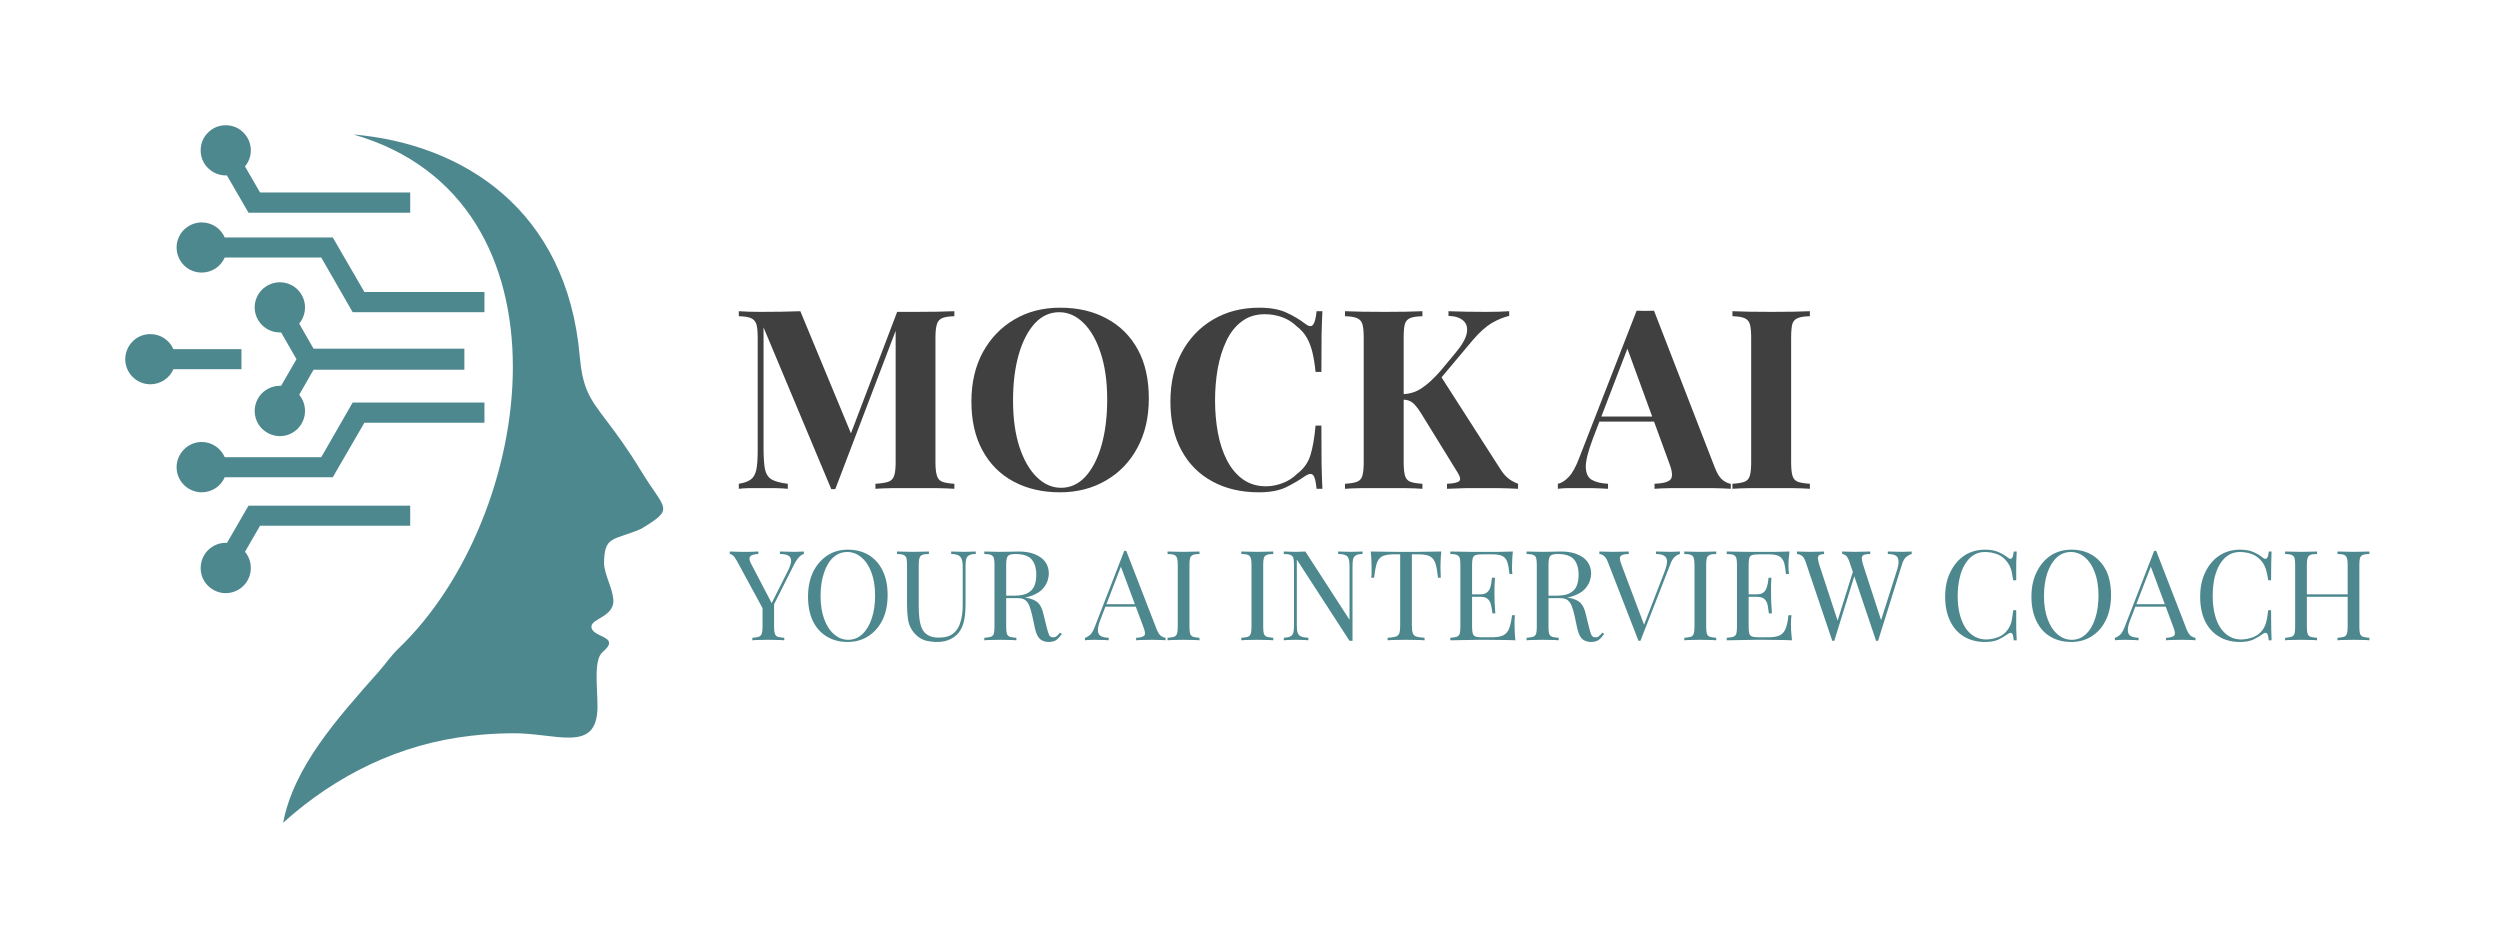 <svg xmlns="http://www.w3.org/2000/svg" version="1.1" xmlns:xlink="http://www.w3.org/1999/xlink" viewBox="0 0 14.95 5.67"><g transform="matrix(1,0,0,1,4.366,1.84)"><rect width="14.95" height="14.95" x="-4.366" y="-6.481" fill="#ffffff"></rect><g clip-path="url(#SvgjsClipPath1002)"><g clip-path="url(#SvgjsClipPath100018f69a08-79c5-4174-8f5e-6097dedcff6c)"><path d=" M -0.899 0.292 C -0.891 0.382 -0.877 0.444 -0.855 0.496 C -0.802 0.62 -0.704 0.694 -0.53 0.98 C -0.389 1.212 -0.326 1.198 -0.533 1.323 C -0.702 1.395 -0.752 1.361 -0.754 1.53 C -0.75 1.6 -0.703 1.677 -0.698 1.747 C -0.692 1.847 -0.826 1.858 -0.829 1.905 C -0.833 1.976 -0.645 1.96 -0.762 2.059 C -0.817 2.106 -0.793 2.261 -0.793 2.388 C -0.795 2.671 -1.044 2.54 -1.309 2.545 C -1.395 2.546 -1.475 2.551 -1.55 2.56 C -1.976 2.608 -2.356 2.795 -2.673 3.08 C -2.608 2.745 -2.355 2.463 -2.1 2.175 C -2.06 2.13 -2.026 2.079 -1.984 2.039 C -1.159 1.252 -0.893 -0.645 -2.253 -1.036 C -1.596 -0.979 -0.975 -0.586 -0.899 0.292 Z M -2.445 -0.3 L -2.257 0.027 L -1.469 0.027 L -1.469 -0.094 L -2.187 -0.094 L -2.376 -0.42 L -3.022 -0.42 C -3.046 -0.475 -3.1 -0.51 -3.16 -0.51 C -3.199 -0.51 -3.238 -0.494 -3.266 -0.466 C -3.294 -0.438 -3.31 -0.4 -3.31 -0.36 C -3.31 -0.32 -3.294 -0.282 -3.266 -0.254 C -3.238 -0.225 -3.199 -0.21 -3.16 -0.21 C -3.1 -0.21 -3.046 -0.245 -3.022 -0.3 Z M -2.922 0.248 L -3.329 0.248 C -3.353 0.193 -3.407 0.158 -3.467 0.158 C -3.507 0.158 -3.545 0.173 -3.573 0.202 C -3.601 0.23 -3.617 0.268 -3.617 0.308 C -3.617 0.348 -3.601 0.386 -3.573 0.414 C -3.545 0.442 -3.507 0.458 -3.467 0.458 C -3.407 0.458 -3.353 0.423 -3.329 0.368 L -2.922 0.368 L -2.922 0.248 Z M -2.811 1.304 L -1.913 1.304 L -1.913 1.184 L -2.88 1.184 L -3.009 1.407 C -3.011 1.407 -3.014 1.406 -3.016 1.406 C -3.056 1.406 -3.094 1.422 -3.122 1.45 C -3.151 1.479 -3.166 1.517 -3.166 1.557 C -3.166 1.597 -3.151 1.635 -3.122 1.663 C -3.094 1.691 -3.056 1.707 -3.016 1.707 C -2.976 1.707 -2.938 1.691 -2.91 1.663 C -2.882 1.635 -2.866 1.597 -2.866 1.557 C -2.866 1.521 -2.878 1.487 -2.901 1.46 L -2.811 1.304 Z M -2.811 -0.689 L -2.901 -0.845 C -2.878 -0.872 -2.866 -0.906 -2.866 -0.941 C -2.866 -0.981 -2.882 -1.019 -2.91 -1.047 C -2.938 -1.076 -2.976 -1.091 -3.016 -1.091 C -3.056 -1.091 -3.094 -1.076 -3.122 -1.047 C -3.151 -1.019 -3.166 -0.981 -3.166 -0.941 C -3.166 -0.901 -3.151 -0.863 -3.122 -0.835 C -3.094 -0.807 -3.056 -0.791 -3.016 -0.791 C -3.014 -0.791 -3.011 -0.791 -3.009 -0.791 L -2.88 -0.568 L -1.913 -0.568 L -1.913 -0.689 Z M -1.589 0.365 L -1.589 0.245 L -2.491 0.245 L -2.577 0.095 C -2.554 0.068 -2.542 0.033 -2.542 -0.002 C -2.542 -0.042 -2.558 -0.08 -2.586 -0.108 C -2.614 -0.136 -2.652 -0.152 -2.692 -0.152 C -2.732 -0.152 -2.77 -0.136 -2.799 -0.108 C -2.827 -0.08 -2.843 -0.042 -2.843 -0.002 C -2.843 0.038 -2.827 0.076 -2.799 0.104 C -2.77 0.133 -2.732 0.148 -2.692 0.148 C -2.69 0.148 -2.688 0.148 -2.685 0.148 L -2.593 0.308 L -2.685 0.467 C -2.688 0.467 -2.69 0.467 -2.692 0.467 C -2.732 0.467 -2.77 0.483 -2.799 0.511 C -2.827 0.539 -2.843 0.578 -2.843 0.618 C -2.843 0.657 -2.827 0.696 -2.799 0.724 C -2.77 0.752 -2.732 0.768 -2.692 0.768 C -2.652 0.768 -2.614 0.752 -2.586 0.724 C -2.558 0.696 -2.542 0.657 -2.542 0.618 C -2.542 0.582 -2.554 0.548 -2.577 0.521 L -2.491 0.371 L -1.589 0.371 L -1.589 0.365 Z M -2.445 0.894 L -3.022 0.894 C -3.046 0.839 -3.1 0.803 -3.16 0.803 C -3.199 0.803 -3.238 0.819 -3.266 0.848 C -3.294 0.876 -3.31 0.914 -3.31 0.954 C -3.31 0.994 -3.294 1.032 -3.266 1.06 C -3.238 1.088 -3.199 1.104 -3.16 1.104 C -3.1 1.104 -3.046 1.069 -3.022 1.014 L -2.376 1.014 L -2.187 0.688 L -1.469 0.688 L -1.469 0.567 L -2.257 0.567 Z" fill="#4e888f" transform="matrix(1,0,0,1,0,0)" fill-rule="evenodd"></path></g></g><g><path d=" M 1.341 0.021 L 1.341 0.051 Q 1.293 0.052 1.269 0.062 Q 1.245 0.072 1.237 0.098 Q 1.228 0.124 1.228 0.18 L 1.228 0.924 Q 1.228 0.978 1.237 1.005 Q 1.245 1.032 1.269 1.041 Q 1.293 1.05 1.341 1.053 L 1.341 1.083 Q 1.299 1.08 1.235 1.079 Q 1.171 1.079 1.105 1.079 Q 1.034 1.079 0.971 1.079 Q 0.907 1.08 0.869 1.083 L 0.869 1.053 Q 0.919 1.05 0.946 1.041 Q 0.972 1.032 0.981 1.005 Q 0.99 0.978 0.99 0.924 L 0.99 0.112 L 1 0.112 L 0.629 1.085 L 0.605 1.085 L 0.2 0.118 L 0.2 0.837 Q 0.2 0.919 0.208 0.964 Q 0.217 1.008 0.248 1.027 Q 0.279 1.045 0.345 1.053 L 0.345 1.083 Q 0.317 1.08 0.27 1.079 Q 0.224 1.079 0.183 1.079 Q 0.148 1.079 0.113 1.079 Q 0.076 1.08 0.052 1.083 L 0.052 1.053 Q 0.101 1.045 0.124 1.027 Q 0.148 1.01 0.157 0.968 Q 0.165 0.927 0.165 0.855 L 0.165 0.18 Q 0.165 0.124 0.157 0.098 Q 0.148 0.072 0.124 0.062 Q 0.099 0.052 0.052 0.051 L 0.052 0.021 Q 0.076 0.022 0.113 0.024 Q 0.148 0.025 0.183 0.025 Q 0.247 0.025 0.31 0.024 Q 0.372 0.022 0.42 0.021 L 0.735 0.781 L 0.698 0.816 L 0.999 0.025 Q 1.024 0.025 1.052 0.025 Q 1.079 0.025 1.105 0.025 Q 1.171 0.025 1.235 0.024 Q 1.299 0.022 1.341 0.021 M 1.974 0 Q 2.133 0 2.252 0.065 Q 2.372 0.129 2.438 0.25 Q 2.504 0.37 2.504 0.543 Q 2.504 0.711 2.436 0.837 Q 2.369 0.963 2.248 1.033 Q 2.127 1.104 1.973 1.104 Q 1.814 1.104 1.694 1.039 Q 1.575 0.975 1.509 0.853 Q 1.443 0.732 1.443 0.561 Q 1.443 0.393 1.511 0.267 Q 1.58 0.141 1.699 0.071 Q 1.818 0 1.974 0 M 1.968 0.027 Q 1.884 0.027 1.822 0.094 Q 1.76 0.162 1.726 0.28 Q 1.692 0.399 1.692 0.555 Q 1.692 0.714 1.73 0.832 Q 1.769 0.95 1.834 1.013 Q 1.899 1.077 1.979 1.077 Q 2.063 1.077 2.125 1.01 Q 2.187 0.942 2.221 0.823 Q 2.255 0.704 2.255 0.549 Q 2.255 0.388 2.216 0.271 Q 2.178 0.154 2.113 0.091 Q 2.048 0.027 1.968 0.027 M 3.164 0 Q 3.263 0 3.326 0.029 Q 3.39 0.058 3.44 0.097 Q 3.47 0.12 3.485 0.103 Q 3.501 0.085 3.507 0.021 L 3.542 0.021 Q 3.539 0.079 3.537 0.163 Q 3.536 0.246 3.536 0.384 L 3.501 0.384 Q 3.494 0.315 3.482 0.266 Q 3.47 0.217 3.449 0.18 Q 3.428 0.142 3.389 0.112 Q 3.351 0.075 3.302 0.057 Q 3.252 0.039 3.198 0.039 Q 3.117 0.039 3.06 0.082 Q 3.003 0.124 2.968 0.198 Q 2.933 0.271 2.916 0.364 Q 2.9 0.456 2.9 0.555 Q 2.9 0.655 2.917 0.748 Q 2.934 0.84 2.971 0.912 Q 3.008 0.984 3.066 1.026 Q 3.125 1.068 3.204 1.068 Q 3.254 1.068 3.304 1.049 Q 3.354 1.03 3.39 0.994 Q 3.449 0.95 3.47 0.883 Q 3.491 0.816 3.501 0.705 L 3.536 0.705 Q 3.536 0.847 3.537 0.935 Q 3.539 1.023 3.542 1.083 L 3.507 1.083 Q 3.501 1.018 3.487 1.002 Q 3.473 0.985 3.44 1.006 Q 3.384 1.045 3.322 1.075 Q 3.26 1.104 3.162 1.104 Q 3.003 1.104 2.884 1.039 Q 2.765 0.975 2.699 0.853 Q 2.633 0.732 2.633 0.561 Q 2.633 0.393 2.701 0.267 Q 2.769 0.141 2.888 0.071 Q 3.008 0 3.164 0 M 4.659 0.021 L 4.659 0.049 Q 4.611 0.06 4.556 0.091 Q 4.502 0.123 4.442 0.193 L 4.16 0.529 L 4.247 0.405 L 4.604 0.962 Q 4.625 0.996 4.649 1.017 Q 4.673 1.038 4.712 1.053 L 4.712 1.083 Q 4.659 1.08 4.595 1.079 Q 4.53 1.079 4.478 1.079 Q 4.446 1.079 4.401 1.079 Q 4.356 1.08 4.287 1.083 L 4.287 1.053 Q 4.349 1.05 4.361 1.036 Q 4.374 1.022 4.35 0.985 L 4.133 0.633 Q 4.112 0.599 4.095 0.581 Q 4.079 0.564 4.062 0.557 Q 4.046 0.55 4.019 0.549 L 4.019 0.517 Q 4.085 0.516 4.136 0.481 Q 4.188 0.447 4.25 0.376 L 4.338 0.27 Q 4.395 0.202 4.405 0.154 Q 4.415 0.105 4.385 0.078 Q 4.356 0.051 4.296 0.049 L 4.296 0.021 Q 4.352 0.022 4.402 0.024 Q 4.452 0.025 4.518 0.025 Q 4.605 0.025 4.659 0.021 M 4.14 0.021 L 4.14 0.051 Q 4.092 0.052 4.067 0.062 Q 4.043 0.072 4.035 0.098 Q 4.028 0.124 4.028 0.18 L 4.028 0.924 Q 4.028 0.978 4.036 1.005 Q 4.044 1.032 4.068 1.041 Q 4.092 1.05 4.14 1.053 L 4.14 1.083 Q 4.1 1.08 4.038 1.079 Q 3.977 1.079 3.914 1.079 Q 3.842 1.079 3.778 1.079 Q 3.714 1.08 3.677 1.083 L 3.677 1.053 Q 3.725 1.05 3.749 1.041 Q 3.773 1.032 3.781 1.005 Q 3.789 0.978 3.789 0.924 L 3.789 0.18 Q 3.789 0.124 3.781 0.098 Q 3.773 0.072 3.748 0.062 Q 3.723 0.052 3.677 0.051 L 3.677 0.021 Q 3.714 0.022 3.778 0.024 Q 3.842 0.025 3.914 0.025 Q 3.977 0.025 4.038 0.024 Q 4.1 0.022 4.14 0.021 M 5.525 0.018 L 5.889 0.957 Q 5.91 1.011 5.936 1.031 Q 5.963 1.051 5.984 1.053 L 5.984 1.083 Q 5.939 1.08 5.878 1.079 Q 5.817 1.079 5.756 1.079 Q 5.687 1.079 5.625 1.079 Q 5.564 1.08 5.528 1.083 L 5.528 1.053 Q 5.604 1.05 5.624 1.027 Q 5.645 1.004 5.615 0.927 L 5.36 0.229 L 5.387 0.19 L 5.159 0.784 Q 5.117 0.895 5.117 0.952 Q 5.118 1.01 5.154 1.03 Q 5.19 1.05 5.25 1.053 L 5.25 1.083 Q 5.201 1.08 5.156 1.079 Q 5.111 1.079 5.064 1.079 Q 5.031 1.079 5.002 1.079 Q 4.973 1.08 4.95 1.083 L 4.95 1.053 Q 4.982 1.047 5.015 1.012 Q 5.048 0.978 5.079 0.895 L 5.421 0.018 Q 5.445 0.019 5.473 0.019 Q 5.501 0.019 5.525 0.018 M 5.63 0.651 L 5.63 0.681 L 5.183 0.681 L 5.198 0.651 L 5.63 0.651 M 6.457 0.021 L 6.457 0.051 Q 6.409 0.052 6.385 0.062 Q 6.36 0.072 6.352 0.098 Q 6.345 0.124 6.345 0.18 L 6.345 0.924 Q 6.345 0.978 6.353 1.005 Q 6.361 1.032 6.385 1.041 Q 6.409 1.05 6.457 1.053 L 6.457 1.083 Q 6.417 1.08 6.355 1.079 Q 6.294 1.079 6.231 1.079 Q 6.157 1.079 6.095 1.079 Q 6.033 1.08 5.994 1.083 L 5.994 1.053 Q 6.042 1.05 6.066 1.041 Q 6.09 1.032 6.098 1.005 Q 6.106 0.978 6.106 0.924 L 6.106 0.18 Q 6.106 0.124 6.098 0.098 Q 6.09 0.072 6.065 0.062 Q 6.04 0.052 5.994 0.051 L 5.994 0.021 Q 6.033 0.022 6.095 0.024 Q 6.157 0.025 6.231 0.025 Q 6.294 0.025 6.355 0.024 Q 6.417 0.022 6.457 0.021" fill="#404040" fill-rule="nonzero"></path></g><g><path d=" M 0.441 1.458 L 0.441 1.473 Q 0.427 1.476 0.413 1.491 Q 0.398 1.506 0.381 1.539 L 0.23 1.839 L 0.217 1.839 L 0.041 1.515 Q 0.026 1.488 0.016 1.481 Q 0.006 1.473 -0.002 1.473 L -0.002 1.458 Q 0.013 1.458 0.029 1.459 Q 0.045 1.46 0.064 1.46 Q 0.088 1.46 0.117 1.46 Q 0.145 1.459 0.169 1.458 L 0.169 1.473 Q 0.15 1.473 0.136 1.478 Q 0.121 1.482 0.117 1.494 Q 0.113 1.506 0.124 1.528 L 0.251 1.771 L 0.244 1.776 L 0.344 1.577 Q 0.365 1.536 0.365 1.513 Q 0.364 1.491 0.347 1.482 Q 0.33 1.473 0.298 1.473 L 0.298 1.458 Q 0.32 1.458 0.343 1.459 Q 0.365 1.46 0.385 1.46 Q 0.404 1.46 0.417 1.459 Q 0.43 1.458 0.441 1.458 M 0.263 1.761 L 0.263 1.909 Q 0.263 1.936 0.268 1.95 Q 0.272 1.963 0.285 1.968 Q 0.298 1.972 0.324 1.974 L 0.324 1.989 Q 0.307 1.987 0.281 1.987 Q 0.255 1.986 0.229 1.986 Q 0.2 1.986 0.174 1.987 Q 0.148 1.987 0.133 1.989 L 0.133 1.974 Q 0.158 1.972 0.171 1.968 Q 0.184 1.963 0.189 1.95 Q 0.194 1.936 0.194 1.909 L 0.194 1.755 L 0.234 1.802 L 0.263 1.761 M 0.704 1.447 Q 0.775 1.447 0.829 1.479 Q 0.883 1.512 0.912 1.572 Q 0.942 1.632 0.942 1.719 Q 0.942 1.803 0.912 1.866 Q 0.881 1.929 0.827 1.964 Q 0.773 1.999 0.703 1.999 Q 0.632 1.999 0.579 1.967 Q 0.525 1.935 0.495 1.874 Q 0.466 1.813 0.466 1.728 Q 0.466 1.644 0.496 1.581 Q 0.527 1.518 0.581 1.482 Q 0.634 1.447 0.704 1.447 M 0.701 1.461 Q 0.652 1.461 0.616 1.494 Q 0.58 1.528 0.561 1.587 Q 0.541 1.647 0.541 1.725 Q 0.541 1.804 0.563 1.863 Q 0.585 1.922 0.623 1.954 Q 0.661 1.986 0.706 1.986 Q 0.755 1.986 0.791 1.952 Q 0.827 1.918 0.847 1.859 Q 0.867 1.799 0.867 1.722 Q 0.867 1.641 0.845 1.583 Q 0.823 1.524 0.785 1.493 Q 0.748 1.461 0.701 1.461 M 1.469 1.458 L 1.469 1.473 Q 1.443 1.473 1.43 1.48 Q 1.417 1.487 1.412 1.502 Q 1.408 1.517 1.408 1.545 L 1.408 1.77 Q 1.408 1.823 1.401 1.862 Q 1.394 1.901 1.377 1.929 Q 1.358 1.961 1.322 1.98 Q 1.286 1.999 1.24 1.999 Q 1.204 1.999 1.171 1.991 Q 1.139 1.982 1.114 1.959 Q 1.092 1.938 1.08 1.914 Q 1.067 1.891 1.063 1.857 Q 1.058 1.824 1.058 1.773 L 1.058 1.537 Q 1.058 1.509 1.054 1.496 Q 1.049 1.483 1.036 1.478 Q 1.023 1.473 0.998 1.473 L 0.998 1.458 Q 1.013 1.458 1.039 1.459 Q 1.064 1.46 1.094 1.46 Q 1.12 1.46 1.146 1.459 Q 1.172 1.458 1.189 1.458 L 1.189 1.473 Q 1.163 1.473 1.15 1.478 Q 1.137 1.483 1.133 1.496 Q 1.128 1.509 1.128 1.537 L 1.128 1.785 Q 1.128 1.824 1.132 1.858 Q 1.136 1.892 1.147 1.918 Q 1.159 1.944 1.183 1.958 Q 1.207 1.973 1.247 1.973 Q 1.304 1.973 1.335 1.948 Q 1.366 1.923 1.378 1.878 Q 1.391 1.834 1.391 1.779 L 1.391 1.545 Q 1.391 1.517 1.384 1.502 Q 1.378 1.487 1.363 1.48 Q 1.348 1.473 1.322 1.473 L 1.322 1.458 Q 1.336 1.458 1.358 1.459 Q 1.38 1.46 1.399 1.46 Q 1.418 1.46 1.437 1.459 Q 1.457 1.458 1.469 1.458 M 1.52 1.458 Q 1.536 1.458 1.562 1.459 Q 1.587 1.46 1.612 1.46 Q 1.647 1.46 1.679 1.459 Q 1.712 1.458 1.725 1.458 Q 1.786 1.458 1.826 1.476 Q 1.866 1.493 1.886 1.522 Q 1.906 1.552 1.906 1.589 Q 1.906 1.611 1.897 1.637 Q 1.888 1.662 1.866 1.685 Q 1.844 1.707 1.805 1.722 Q 1.767 1.737 1.709 1.737 L 1.637 1.737 L 1.637 1.722 L 1.701 1.722 Q 1.754 1.722 1.782 1.705 Q 1.811 1.688 1.821 1.66 Q 1.831 1.632 1.831 1.597 Q 1.831 1.538 1.803 1.505 Q 1.775 1.473 1.706 1.473 Q 1.672 1.473 1.661 1.485 Q 1.651 1.498 1.651 1.537 L 1.651 1.909 Q 1.651 1.936 1.655 1.95 Q 1.66 1.963 1.673 1.968 Q 1.686 1.972 1.712 1.974 L 1.712 1.989 Q 1.694 1.987 1.668 1.987 Q 1.643 1.986 1.616 1.986 Q 1.587 1.986 1.562 1.987 Q 1.536 1.987 1.52 1.989 L 1.52 1.974 Q 1.546 1.972 1.559 1.968 Q 1.572 1.963 1.577 1.95 Q 1.581 1.936 1.581 1.909 L 1.581 1.537 Q 1.581 1.509 1.577 1.496 Q 1.572 1.483 1.559 1.478 Q 1.546 1.473 1.52 1.473 L 1.52 1.458 M 1.64 1.724 Q 1.68 1.725 1.703 1.727 Q 1.727 1.729 1.741 1.731 Q 1.756 1.732 1.769 1.734 Q 1.82 1.743 1.842 1.765 Q 1.864 1.787 1.874 1.833 L 1.893 1.91 Q 1.901 1.943 1.908 1.958 Q 1.916 1.972 1.933 1.971 Q 1.946 1.971 1.954 1.963 Q 1.963 1.956 1.973 1.943 L 1.984 1.951 Q 1.968 1.974 1.951 1.987 Q 1.934 1.999 1.904 1.999 Q 1.876 1.999 1.855 1.983 Q 1.834 1.966 1.823 1.918 L 1.807 1.843 Q 1.8 1.811 1.791 1.787 Q 1.783 1.764 1.767 1.75 Q 1.752 1.737 1.722 1.737 L 1.641 1.737 L 1.64 1.724 M 2.369 1.454 L 2.552 1.926 Q 2.564 1.954 2.578 1.964 Q 2.592 1.973 2.604 1.974 L 2.604 1.989 Q 2.589 1.987 2.567 1.987 Q 2.546 1.986 2.524 1.986 Q 2.495 1.986 2.469 1.987 Q 2.444 1.987 2.428 1.989 L 2.428 1.974 Q 2.466 1.972 2.477 1.961 Q 2.487 1.949 2.472 1.911 L 2.333 1.538 L 2.345 1.528 L 2.214 1.867 Q 2.202 1.897 2.2 1.918 Q 2.198 1.938 2.204 1.95 Q 2.21 1.962 2.226 1.968 Q 2.241 1.973 2.264 1.974 L 2.264 1.989 Q 2.243 1.987 2.22 1.987 Q 2.198 1.986 2.178 1.986 Q 2.159 1.986 2.146 1.987 Q 2.133 1.987 2.122 1.989 L 2.122 1.974 Q 2.137 1.97 2.153 1.956 Q 2.168 1.942 2.181 1.908 L 2.357 1.454 Q 2.36 1.454 2.363 1.454 Q 2.366 1.454 2.369 1.454 M 2.461 1.773 L 2.461 1.788 L 2.237 1.788 L 2.245 1.773 L 2.461 1.773 M 2.807 1.458 L 2.807 1.473 Q 2.782 1.473 2.769 1.478 Q 2.756 1.483 2.751 1.496 Q 2.747 1.509 2.747 1.537 L 2.747 1.909 Q 2.747 1.936 2.751 1.95 Q 2.756 1.963 2.769 1.968 Q 2.782 1.972 2.807 1.974 L 2.807 1.989 Q 2.79 1.987 2.764 1.987 Q 2.738 1.986 2.712 1.986 Q 2.683 1.986 2.657 1.987 Q 2.632 1.987 2.616 1.989 L 2.616 1.974 Q 2.642 1.972 2.655 1.968 Q 2.668 1.963 2.672 1.95 Q 2.677 1.936 2.677 1.909 L 2.677 1.537 Q 2.677 1.509 2.672 1.496 Q 2.668 1.483 2.655 1.478 Q 2.642 1.473 2.616 1.473 L 2.616 1.458 Q 2.632 1.458 2.657 1.459 Q 2.683 1.46 2.712 1.46 Q 2.738 1.46 2.764 1.459 Q 2.79 1.458 2.807 1.458 M 3.248 1.458 L 3.248 1.473 Q 3.223 1.473 3.21 1.478 Q 3.197 1.483 3.192 1.496 Q 3.188 1.509 3.188 1.537 L 3.188 1.909 Q 3.188 1.936 3.192 1.95 Q 3.197 1.963 3.21 1.968 Q 3.223 1.972 3.248 1.974 L 3.248 1.989 Q 3.231 1.987 3.205 1.987 Q 3.179 1.986 3.153 1.986 Q 3.124 1.986 3.098 1.987 Q 3.073 1.987 3.057 1.989 L 3.057 1.974 Q 3.083 1.972 3.096 1.968 Q 3.109 1.963 3.113 1.95 Q 3.118 1.936 3.118 1.909 L 3.118 1.537 Q 3.118 1.509 3.113 1.496 Q 3.109 1.483 3.096 1.478 Q 3.083 1.473 3.057 1.473 L 3.057 1.458 Q 3.073 1.458 3.098 1.459 Q 3.124 1.46 3.153 1.46 Q 3.179 1.46 3.205 1.459 Q 3.231 1.458 3.248 1.458 M 3.782 1.458 L 3.782 1.473 Q 3.757 1.473 3.744 1.48 Q 3.731 1.487 3.726 1.502 Q 3.722 1.517 3.722 1.545 L 3.722 1.992 Q 3.717 1.992 3.713 1.992 Q 3.709 1.992 3.704 1.992 L 3.389 1.506 L 3.389 1.902 Q 3.389 1.929 3.394 1.944 Q 3.399 1.959 3.414 1.966 Q 3.428 1.972 3.458 1.974 L 3.458 1.989 Q 3.444 1.987 3.422 1.987 Q 3.401 1.986 3.381 1.986 Q 3.362 1.986 3.343 1.987 Q 3.324 1.987 3.311 1.989 L 3.311 1.974 Q 3.337 1.972 3.35 1.966 Q 3.363 1.959 3.368 1.944 Q 3.372 1.929 3.372 1.902 L 3.372 1.537 Q 3.372 1.509 3.368 1.496 Q 3.363 1.483 3.35 1.478 Q 3.337 1.473 3.311 1.473 L 3.311 1.458 Q 3.324 1.458 3.343 1.459 Q 3.362 1.46 3.381 1.46 Q 3.398 1.46 3.413 1.459 Q 3.428 1.458 3.44 1.458 L 3.704 1.866 L 3.704 1.545 Q 3.704 1.517 3.699 1.502 Q 3.695 1.487 3.68 1.48 Q 3.665 1.473 3.636 1.473 L 3.636 1.458 Q 3.65 1.458 3.672 1.459 Q 3.694 1.46 3.713 1.46 Q 3.732 1.46 3.751 1.459 Q 3.77 1.458 3.782 1.458 M 4.253 1.458 Q 4.25 1.486 4.249 1.513 Q 4.248 1.539 4.248 1.554 Q 4.248 1.572 4.249 1.587 Q 4.25 1.603 4.25 1.615 L 4.233 1.615 Q 4.228 1.563 4.219 1.532 Q 4.21 1.502 4.187 1.488 Q 4.165 1.475 4.118 1.475 L 4.077 1.475 L 4.077 1.902 Q 4.077 1.932 4.083 1.947 Q 4.088 1.962 4.105 1.967 Q 4.121 1.972 4.153 1.974 L 4.153 1.989 Q 4.133 1.987 4.103 1.987 Q 4.073 1.986 4.043 1.986 Q 4.009 1.986 3.979 1.987 Q 3.95 1.987 3.932 1.989 L 3.932 1.974 Q 3.963 1.972 3.98 1.967 Q 3.996 1.962 4.002 1.947 Q 4.007 1.932 4.007 1.902 L 4.007 1.475 L 3.967 1.475 Q 3.92 1.475 3.897 1.488 Q 3.875 1.502 3.866 1.532 Q 3.857 1.563 3.851 1.615 L 3.834 1.615 Q 3.836 1.603 3.836 1.587 Q 3.836 1.572 3.836 1.554 Q 3.836 1.539 3.835 1.513 Q 3.834 1.486 3.831 1.458 Q 3.863 1.458 3.9 1.459 Q 3.937 1.46 3.974 1.46 Q 4.012 1.46 4.043 1.46 Q 4.073 1.46 4.11 1.46 Q 4.148 1.46 4.185 1.459 Q 4.223 1.458 4.253 1.458 M 4.681 1.458 Q 4.678 1.484 4.677 1.509 Q 4.676 1.533 4.676 1.546 Q 4.676 1.56 4.676 1.572 Q 4.677 1.584 4.678 1.593 L 4.661 1.593 Q 4.656 1.548 4.648 1.522 Q 4.64 1.497 4.62 1.486 Q 4.6 1.475 4.56 1.475 L 4.498 1.475 Q 4.472 1.475 4.459 1.479 Q 4.446 1.483 4.442 1.496 Q 4.437 1.509 4.437 1.537 L 4.437 1.909 Q 4.437 1.936 4.442 1.95 Q 4.446 1.963 4.459 1.967 Q 4.472 1.971 4.498 1.971 L 4.553 1.971 Q 4.6 1.971 4.624 1.959 Q 4.649 1.946 4.659 1.917 Q 4.67 1.888 4.676 1.839 L 4.693 1.839 Q 4.691 1.859 4.691 1.893 Q 4.691 1.907 4.692 1.933 Q 4.693 1.96 4.696 1.989 Q 4.658 1.987 4.61 1.987 Q 4.562 1.986 4.524 1.986 Q 4.508 1.986 4.482 1.986 Q 4.456 1.986 4.426 1.987 Q 4.396 1.987 4.365 1.988 Q 4.334 1.988 4.307 1.989 L 4.307 1.974 Q 4.332 1.972 4.345 1.968 Q 4.358 1.963 4.363 1.95 Q 4.367 1.936 4.367 1.909 L 4.367 1.537 Q 4.367 1.509 4.363 1.496 Q 4.358 1.483 4.345 1.478 Q 4.332 1.473 4.307 1.473 L 4.307 1.458 Q 4.334 1.458 4.365 1.459 Q 4.396 1.459 4.426 1.46 Q 4.456 1.46 4.482 1.46 Q 4.508 1.46 4.524 1.46 Q 4.559 1.46 4.602 1.46 Q 4.646 1.459 4.681 1.458 M 4.552 1.714 Q 4.552 1.714 4.552 1.722 Q 4.552 1.729 4.552 1.729 L 4.415 1.729 Q 4.415 1.729 4.415 1.722 Q 4.415 1.714 4.415 1.714 L 4.552 1.714 M 4.574 1.615 Q 4.571 1.658 4.571 1.68 Q 4.571 1.703 4.571 1.722 Q 4.571 1.74 4.572 1.763 Q 4.573 1.785 4.576 1.828 L 4.559 1.828 Q 4.556 1.804 4.551 1.781 Q 4.547 1.758 4.533 1.744 Q 4.52 1.729 4.487 1.729 L 4.487 1.714 Q 4.511 1.714 4.524 1.704 Q 4.538 1.694 4.544 1.678 Q 4.55 1.662 4.552 1.646 Q 4.554 1.629 4.556 1.615 L 4.574 1.615 M 4.763 1.458 Q 4.779 1.458 4.805 1.459 Q 4.83 1.46 4.855 1.46 Q 4.89 1.46 4.922 1.459 Q 4.955 1.458 4.968 1.458 Q 5.029 1.458 5.069 1.476 Q 5.109 1.493 5.129 1.522 Q 5.149 1.552 5.149 1.589 Q 5.149 1.611 5.14 1.637 Q 5.131 1.662 5.109 1.685 Q 5.087 1.707 5.048 1.722 Q 5.01 1.737 4.952 1.737 L 4.88 1.737 L 4.88 1.722 L 4.944 1.722 Q 4.997 1.722 5.025 1.705 Q 5.054 1.688 5.064 1.66 Q 5.074 1.632 5.074 1.597 Q 5.074 1.538 5.046 1.505 Q 5.018 1.473 4.949 1.473 Q 4.915 1.473 4.904 1.485 Q 4.894 1.498 4.894 1.537 L 4.894 1.909 Q 4.894 1.936 4.898 1.95 Q 4.903 1.963 4.916 1.968 Q 4.929 1.972 4.955 1.974 L 4.955 1.989 Q 4.937 1.987 4.911 1.987 Q 4.886 1.986 4.859 1.986 Q 4.83 1.986 4.805 1.987 Q 4.779 1.987 4.763 1.989 L 4.763 1.974 Q 4.789 1.972 4.802 1.968 Q 4.815 1.963 4.82 1.95 Q 4.824 1.936 4.824 1.909 L 4.824 1.537 Q 4.824 1.509 4.82 1.496 Q 4.815 1.483 4.802 1.478 Q 4.789 1.473 4.763 1.473 L 4.763 1.458 M 4.883 1.724 Q 4.923 1.725 4.946 1.727 Q 4.97 1.729 4.984 1.731 Q 4.999 1.732 5.012 1.734 Q 5.063 1.743 5.085 1.765 Q 5.107 1.787 5.117 1.833 L 5.136 1.91 Q 5.144 1.943 5.151 1.958 Q 5.159 1.972 5.176 1.971 Q 5.189 1.971 5.197 1.963 Q 5.206 1.956 5.216 1.943 L 5.227 1.951 Q 5.211 1.974 5.194 1.987 Q 5.177 1.999 5.147 1.999 Q 5.119 1.999 5.098 1.983 Q 5.077 1.966 5.066 1.918 L 5.05 1.843 Q 5.043 1.811 5.034 1.787 Q 5.026 1.764 5.01 1.75 Q 4.995 1.737 4.965 1.737 L 4.884 1.737 L 4.883 1.724 M 5.68 1.458 L 5.68 1.473 Q 5.666 1.476 5.649 1.49 Q 5.633 1.504 5.621 1.538 L 5.444 1.992 Q 5.443 1.992 5.441 1.992 Q 5.44 1.992 5.438 1.992 Q 5.437 1.992 5.435 1.992 Q 5.434 1.992 5.432 1.992 L 5.249 1.521 Q 5.238 1.492 5.224 1.483 Q 5.21 1.473 5.198 1.473 L 5.198 1.458 Q 5.213 1.458 5.235 1.459 Q 5.257 1.46 5.278 1.46 Q 5.307 1.46 5.333 1.459 Q 5.358 1.458 5.374 1.458 L 5.374 1.473 Q 5.348 1.473 5.335 1.479 Q 5.322 1.484 5.321 1.497 Q 5.32 1.51 5.33 1.536 L 5.469 1.905 L 5.457 1.918 L 5.588 1.579 Q 5.603 1.539 5.603 1.516 Q 5.602 1.493 5.585 1.483 Q 5.569 1.473 5.537 1.473 L 5.537 1.458 Q 5.559 1.458 5.582 1.459 Q 5.604 1.46 5.624 1.46 Q 5.643 1.46 5.656 1.459 Q 5.669 1.458 5.68 1.458 M 5.897 1.458 L 5.897 1.473 Q 5.872 1.473 5.859 1.478 Q 5.846 1.483 5.841 1.496 Q 5.837 1.509 5.837 1.537 L 5.837 1.909 Q 5.837 1.936 5.841 1.95 Q 5.846 1.963 5.859 1.968 Q 5.872 1.972 5.897 1.974 L 5.897 1.989 Q 5.88 1.987 5.854 1.987 Q 5.828 1.986 5.802 1.986 Q 5.773 1.986 5.747 1.987 Q 5.722 1.987 5.706 1.989 L 5.706 1.974 Q 5.732 1.972 5.745 1.968 Q 5.758 1.963 5.762 1.95 Q 5.767 1.936 5.767 1.909 L 5.767 1.537 Q 5.767 1.509 5.762 1.496 Q 5.758 1.483 5.745 1.478 Q 5.732 1.473 5.706 1.473 L 5.706 1.458 Q 5.722 1.458 5.747 1.459 Q 5.773 1.46 5.802 1.46 Q 5.828 1.46 5.854 1.459 Q 5.88 1.458 5.897 1.458 M 6.335 1.458 Q 6.332 1.484 6.33 1.509 Q 6.329 1.533 6.329 1.546 Q 6.329 1.56 6.33 1.572 Q 6.331 1.584 6.332 1.593 L 6.314 1.593 Q 6.31 1.548 6.302 1.522 Q 6.293 1.497 6.273 1.486 Q 6.254 1.475 6.214 1.475 L 6.152 1.475 Q 6.126 1.475 6.113 1.479 Q 6.1 1.483 6.095 1.496 Q 6.091 1.509 6.091 1.537 L 6.091 1.909 Q 6.091 1.936 6.095 1.95 Q 6.1 1.963 6.113 1.967 Q 6.126 1.971 6.152 1.971 L 6.206 1.971 Q 6.254 1.971 6.278 1.959 Q 6.302 1.946 6.313 1.917 Q 6.324 1.888 6.329 1.839 L 6.347 1.839 Q 6.344 1.859 6.344 1.893 Q 6.344 1.907 6.345 1.933 Q 6.347 1.96 6.35 1.989 Q 6.311 1.987 6.263 1.987 Q 6.215 1.986 6.178 1.986 Q 6.161 1.986 6.135 1.986 Q 6.11 1.986 6.08 1.987 Q 6.05 1.987 6.019 1.988 Q 5.988 1.988 5.96 1.989 L 5.96 1.974 Q 5.986 1.972 5.999 1.968 Q 6.012 1.963 6.017 1.95 Q 6.021 1.936 6.021 1.909 L 6.021 1.537 Q 6.021 1.509 6.017 1.496 Q 6.012 1.483 5.999 1.478 Q 5.986 1.473 5.96 1.473 L 5.96 1.458 Q 5.988 1.458 6.019 1.459 Q 6.05 1.459 6.08 1.46 Q 6.11 1.46 6.135 1.46 Q 6.161 1.46 6.178 1.46 Q 6.212 1.46 6.256 1.46 Q 6.3 1.459 6.335 1.458 M 6.206 1.714 Q 6.206 1.714 6.206 1.722 Q 6.206 1.729 6.206 1.729 L 6.068 1.729 Q 6.068 1.729 6.068 1.722 Q 6.068 1.714 6.068 1.714 L 6.206 1.714 M 6.227 1.615 Q 6.224 1.658 6.225 1.68 Q 6.225 1.703 6.225 1.722 Q 6.225 1.74 6.226 1.763 Q 6.227 1.785 6.23 1.828 L 6.212 1.828 Q 6.209 1.804 6.205 1.781 Q 6.201 1.758 6.187 1.744 Q 6.173 1.729 6.14 1.729 L 6.14 1.714 Q 6.165 1.714 6.178 1.704 Q 6.191 1.694 6.197 1.678 Q 6.203 1.662 6.206 1.646 Q 6.208 1.629 6.21 1.615 L 6.227 1.615 M 7.066 1.458 L 7.066 1.473 Q 7.052 1.476 7.034 1.49 Q 7.017 1.503 7.007 1.538 L 6.865 1.992 Q 6.863 1.992 6.862 1.992 Q 6.86 1.992 6.859 1.992 Q 6.857 1.992 6.856 1.992 Q 6.854 1.992 6.853 1.992 L 6.694 1.521 Q 6.684 1.491 6.672 1.482 Q 6.66 1.473 6.65 1.473 L 6.65 1.458 Q 6.663 1.458 6.683 1.459 Q 6.704 1.46 6.722 1.46 Q 6.752 1.46 6.777 1.459 Q 6.803 1.458 6.818 1.458 L 6.818 1.473 Q 6.796 1.473 6.783 1.477 Q 6.77 1.481 6.768 1.494 Q 6.766 1.506 6.775 1.536 L 6.887 1.881 L 6.876 1.89 L 6.975 1.579 Q 6.989 1.538 6.987 1.515 Q 6.986 1.492 6.971 1.483 Q 6.955 1.473 6.923 1.473 L 6.923 1.458 Q 6.945 1.458 6.968 1.459 Q 6.99 1.46 7.01 1.46 Q 7.029 1.46 7.042 1.459 Q 7.055 1.458 7.066 1.458 M 6.542 1.458 L 6.542 1.473 Q 6.522 1.474 6.513 1.48 Q 6.505 1.486 6.505 1.499 Q 6.506 1.512 6.513 1.536 L 6.629 1.89 L 6.611 1.909 L 6.716 1.574 L 6.727 1.592 L 6.603 1.992 Q 6.602 1.992 6.6 1.992 Q 6.599 1.992 6.597 1.992 Q 6.596 1.992 6.594 1.992 Q 6.593 1.992 6.591 1.992 L 6.432 1.521 Q 6.422 1.491 6.407 1.482 Q 6.392 1.473 6.38 1.473 L 6.38 1.458 Q 6.395 1.458 6.417 1.459 Q 6.44 1.46 6.461 1.46 Q 6.485 1.46 6.507 1.459 Q 6.528 1.458 6.542 1.458 M 7.505 1.447 Q 7.554 1.447 7.586 1.462 Q 7.618 1.476 7.643 1.496 Q 7.658 1.507 7.665 1.498 Q 7.673 1.49 7.676 1.458 L 7.694 1.458 Q 7.692 1.485 7.691 1.525 Q 7.691 1.565 7.691 1.63 L 7.673 1.63 Q 7.668 1.598 7.664 1.579 Q 7.659 1.56 7.653 1.546 Q 7.646 1.533 7.636 1.519 Q 7.613 1.488 7.577 1.474 Q 7.542 1.461 7.503 1.461 Q 7.466 1.461 7.437 1.479 Q 7.407 1.497 7.386 1.532 Q 7.364 1.566 7.353 1.615 Q 7.341 1.664 7.341 1.725 Q 7.341 1.788 7.354 1.836 Q 7.367 1.884 7.389 1.917 Q 7.412 1.95 7.443 1.967 Q 7.475 1.984 7.511 1.984 Q 7.544 1.984 7.581 1.971 Q 7.618 1.957 7.639 1.927 Q 7.655 1.905 7.662 1.88 Q 7.668 1.854 7.673 1.809 L 7.691 1.809 Q 7.691 1.877 7.691 1.919 Q 7.692 1.96 7.694 1.989 L 7.676 1.989 Q 7.673 1.956 7.666 1.948 Q 7.659 1.94 7.643 1.95 Q 7.615 1.97 7.584 1.985 Q 7.553 1.999 7.504 1.999 Q 7.433 1.999 7.379 1.967 Q 7.325 1.935 7.296 1.874 Q 7.266 1.813 7.266 1.728 Q 7.266 1.644 7.297 1.581 Q 7.328 1.518 7.381 1.482 Q 7.435 1.447 7.505 1.447 M 8.021 1.447 Q 8.092 1.447 8.145 1.479 Q 8.199 1.512 8.229 1.572 Q 8.258 1.632 8.258 1.719 Q 8.258 1.803 8.228 1.866 Q 8.198 1.929 8.144 1.964 Q 8.09 1.999 8.02 1.999 Q 7.949 1.999 7.895 1.967 Q 7.841 1.935 7.812 1.874 Q 7.782 1.813 7.782 1.728 Q 7.782 1.644 7.813 1.581 Q 7.844 1.518 7.897 1.482 Q 7.951 1.447 8.021 1.447 M 8.018 1.461 Q 7.969 1.461 7.933 1.494 Q 7.897 1.528 7.877 1.587 Q 7.857 1.647 7.857 1.725 Q 7.857 1.804 7.879 1.863 Q 7.901 1.922 7.939 1.954 Q 7.977 1.986 8.023 1.986 Q 8.072 1.986 8.108 1.952 Q 8.144 1.918 8.163 1.859 Q 8.183 1.799 8.183 1.722 Q 8.183 1.641 8.161 1.583 Q 8.139 1.524 8.102 1.493 Q 8.064 1.461 8.018 1.461 M 8.528 1.454 L 8.711 1.926 Q 8.723 1.954 8.737 1.964 Q 8.751 1.973 8.763 1.974 L 8.763 1.989 Q 8.748 1.987 8.726 1.987 Q 8.705 1.986 8.683 1.986 Q 8.654 1.986 8.628 1.987 Q 8.603 1.987 8.587 1.989 L 8.587 1.974 Q 8.625 1.972 8.636 1.961 Q 8.646 1.949 8.631 1.911 L 8.492 1.538 L 8.504 1.528 L 8.373 1.867 Q 8.361 1.897 8.359 1.918 Q 8.357 1.938 8.363 1.95 Q 8.369 1.962 8.385 1.968 Q 8.4 1.973 8.423 1.974 L 8.423 1.989 Q 8.402 1.987 8.379 1.987 Q 8.357 1.986 8.337 1.986 Q 8.318 1.986 8.305 1.987 Q 8.292 1.987 8.281 1.989 L 8.281 1.974 Q 8.296 1.97 8.312 1.956 Q 8.327 1.942 8.34 1.908 L 8.516 1.454 Q 8.519 1.454 8.522 1.454 Q 8.525 1.454 8.528 1.454 M 8.62 1.773 L 8.62 1.788 L 8.396 1.788 L 8.404 1.773 L 8.62 1.773 M 9.029 1.447 Q 9.079 1.447 9.111 1.462 Q 9.143 1.476 9.167 1.496 Q 9.182 1.507 9.19 1.498 Q 9.198 1.49 9.201 1.458 L 9.218 1.458 Q 9.217 1.485 9.216 1.525 Q 9.215 1.565 9.215 1.63 L 9.198 1.63 Q 9.193 1.598 9.188 1.579 Q 9.184 1.56 9.177 1.546 Q 9.171 1.533 9.161 1.519 Q 9.137 1.488 9.102 1.474 Q 9.067 1.461 9.028 1.461 Q 8.991 1.461 8.961 1.479 Q 8.932 1.497 8.91 1.532 Q 8.889 1.566 8.877 1.615 Q 8.866 1.664 8.866 1.725 Q 8.866 1.788 8.879 1.836 Q 8.891 1.884 8.914 1.917 Q 8.937 1.95 8.968 1.967 Q 8.999 1.984 9.035 1.984 Q 9.069 1.984 9.106 1.971 Q 9.143 1.957 9.164 1.927 Q 9.18 1.905 9.186 1.88 Q 9.193 1.854 9.198 1.809 L 9.215 1.809 Q 9.215 1.877 9.216 1.919 Q 9.217 1.96 9.218 1.989 L 9.201 1.989 Q 9.198 1.956 9.191 1.948 Q 9.184 1.94 9.167 1.95 Q 9.14 1.97 9.108 1.985 Q 9.077 1.999 9.029 1.999 Q 8.957 1.999 8.904 1.967 Q 8.85 1.935 8.82 1.874 Q 8.791 1.813 8.791 1.728 Q 8.791 1.644 8.822 1.581 Q 8.852 1.518 8.906 1.482 Q 8.96 1.447 9.029 1.447 M 9.612 1.989 L 9.612 1.974 Q 9.638 1.972 9.651 1.968 Q 9.664 1.963 9.668 1.95 Q 9.673 1.936 9.673 1.909 L 9.673 1.537 Q 9.673 1.509 9.668 1.496 Q 9.664 1.483 9.651 1.478 Q 9.638 1.473 9.612 1.473 L 9.612 1.458 Q 9.629 1.458 9.656 1.459 Q 9.682 1.46 9.707 1.46 Q 9.737 1.46 9.762 1.459 Q 9.788 1.458 9.803 1.458 L 9.803 1.473 Q 9.778 1.473 9.765 1.478 Q 9.752 1.483 9.747 1.496 Q 9.743 1.509 9.743 1.537 L 9.743 1.909 Q 9.743 1.936 9.747 1.95 Q 9.752 1.963 9.765 1.968 Q 9.778 1.972 9.803 1.974 L 9.803 1.989 Q 9.788 1.987 9.762 1.987 Q 9.737 1.986 9.707 1.986 Q 9.682 1.986 9.656 1.987 Q 9.629 1.987 9.612 1.989 M 9.299 1.989 L 9.299 1.974 Q 9.324 1.972 9.337 1.968 Q 9.35 1.963 9.355 1.95 Q 9.359 1.936 9.359 1.909 L 9.359 1.537 Q 9.359 1.509 9.355 1.496 Q 9.35 1.483 9.337 1.478 Q 9.324 1.473 9.299 1.473 L 9.299 1.458 Q 9.314 1.458 9.34 1.459 Q 9.365 1.46 9.395 1.46 Q 9.421 1.46 9.447 1.459 Q 9.473 1.458 9.49 1.458 L 9.49 1.473 Q 9.464 1.473 9.451 1.478 Q 9.438 1.483 9.434 1.496 Q 9.429 1.509 9.429 1.537 L 9.429 1.909 Q 9.429 1.936 9.434 1.95 Q 9.438 1.963 9.451 1.968 Q 9.464 1.972 9.49 1.974 L 9.49 1.989 Q 9.473 1.987 9.447 1.987 Q 9.421 1.986 9.395 1.986 Q 9.365 1.986 9.34 1.987 Q 9.314 1.987 9.299 1.989 M 9.403 1.729 L 9.403 1.714 L 9.699 1.714 L 9.699 1.729 L 9.403 1.729" fill="#4e888f" fill-rule="nonzero"></path></g></g><defs><clipPath id="SvgjsClipPath1002"><path d=" M -3.617 -1.091 h 3.217 v 4.171 h -3.217 Z"></path></clipPath><clipPath id="SvgjsClipPath100018f69a08-79c5-4174-8f5e-6097dedcff6c"><path d=" M -3.617 -1.091 L -0.4 -1.091 L -0.4 3.08 L -3.617 3.08 Z"></path></clipPath></defs></svg>